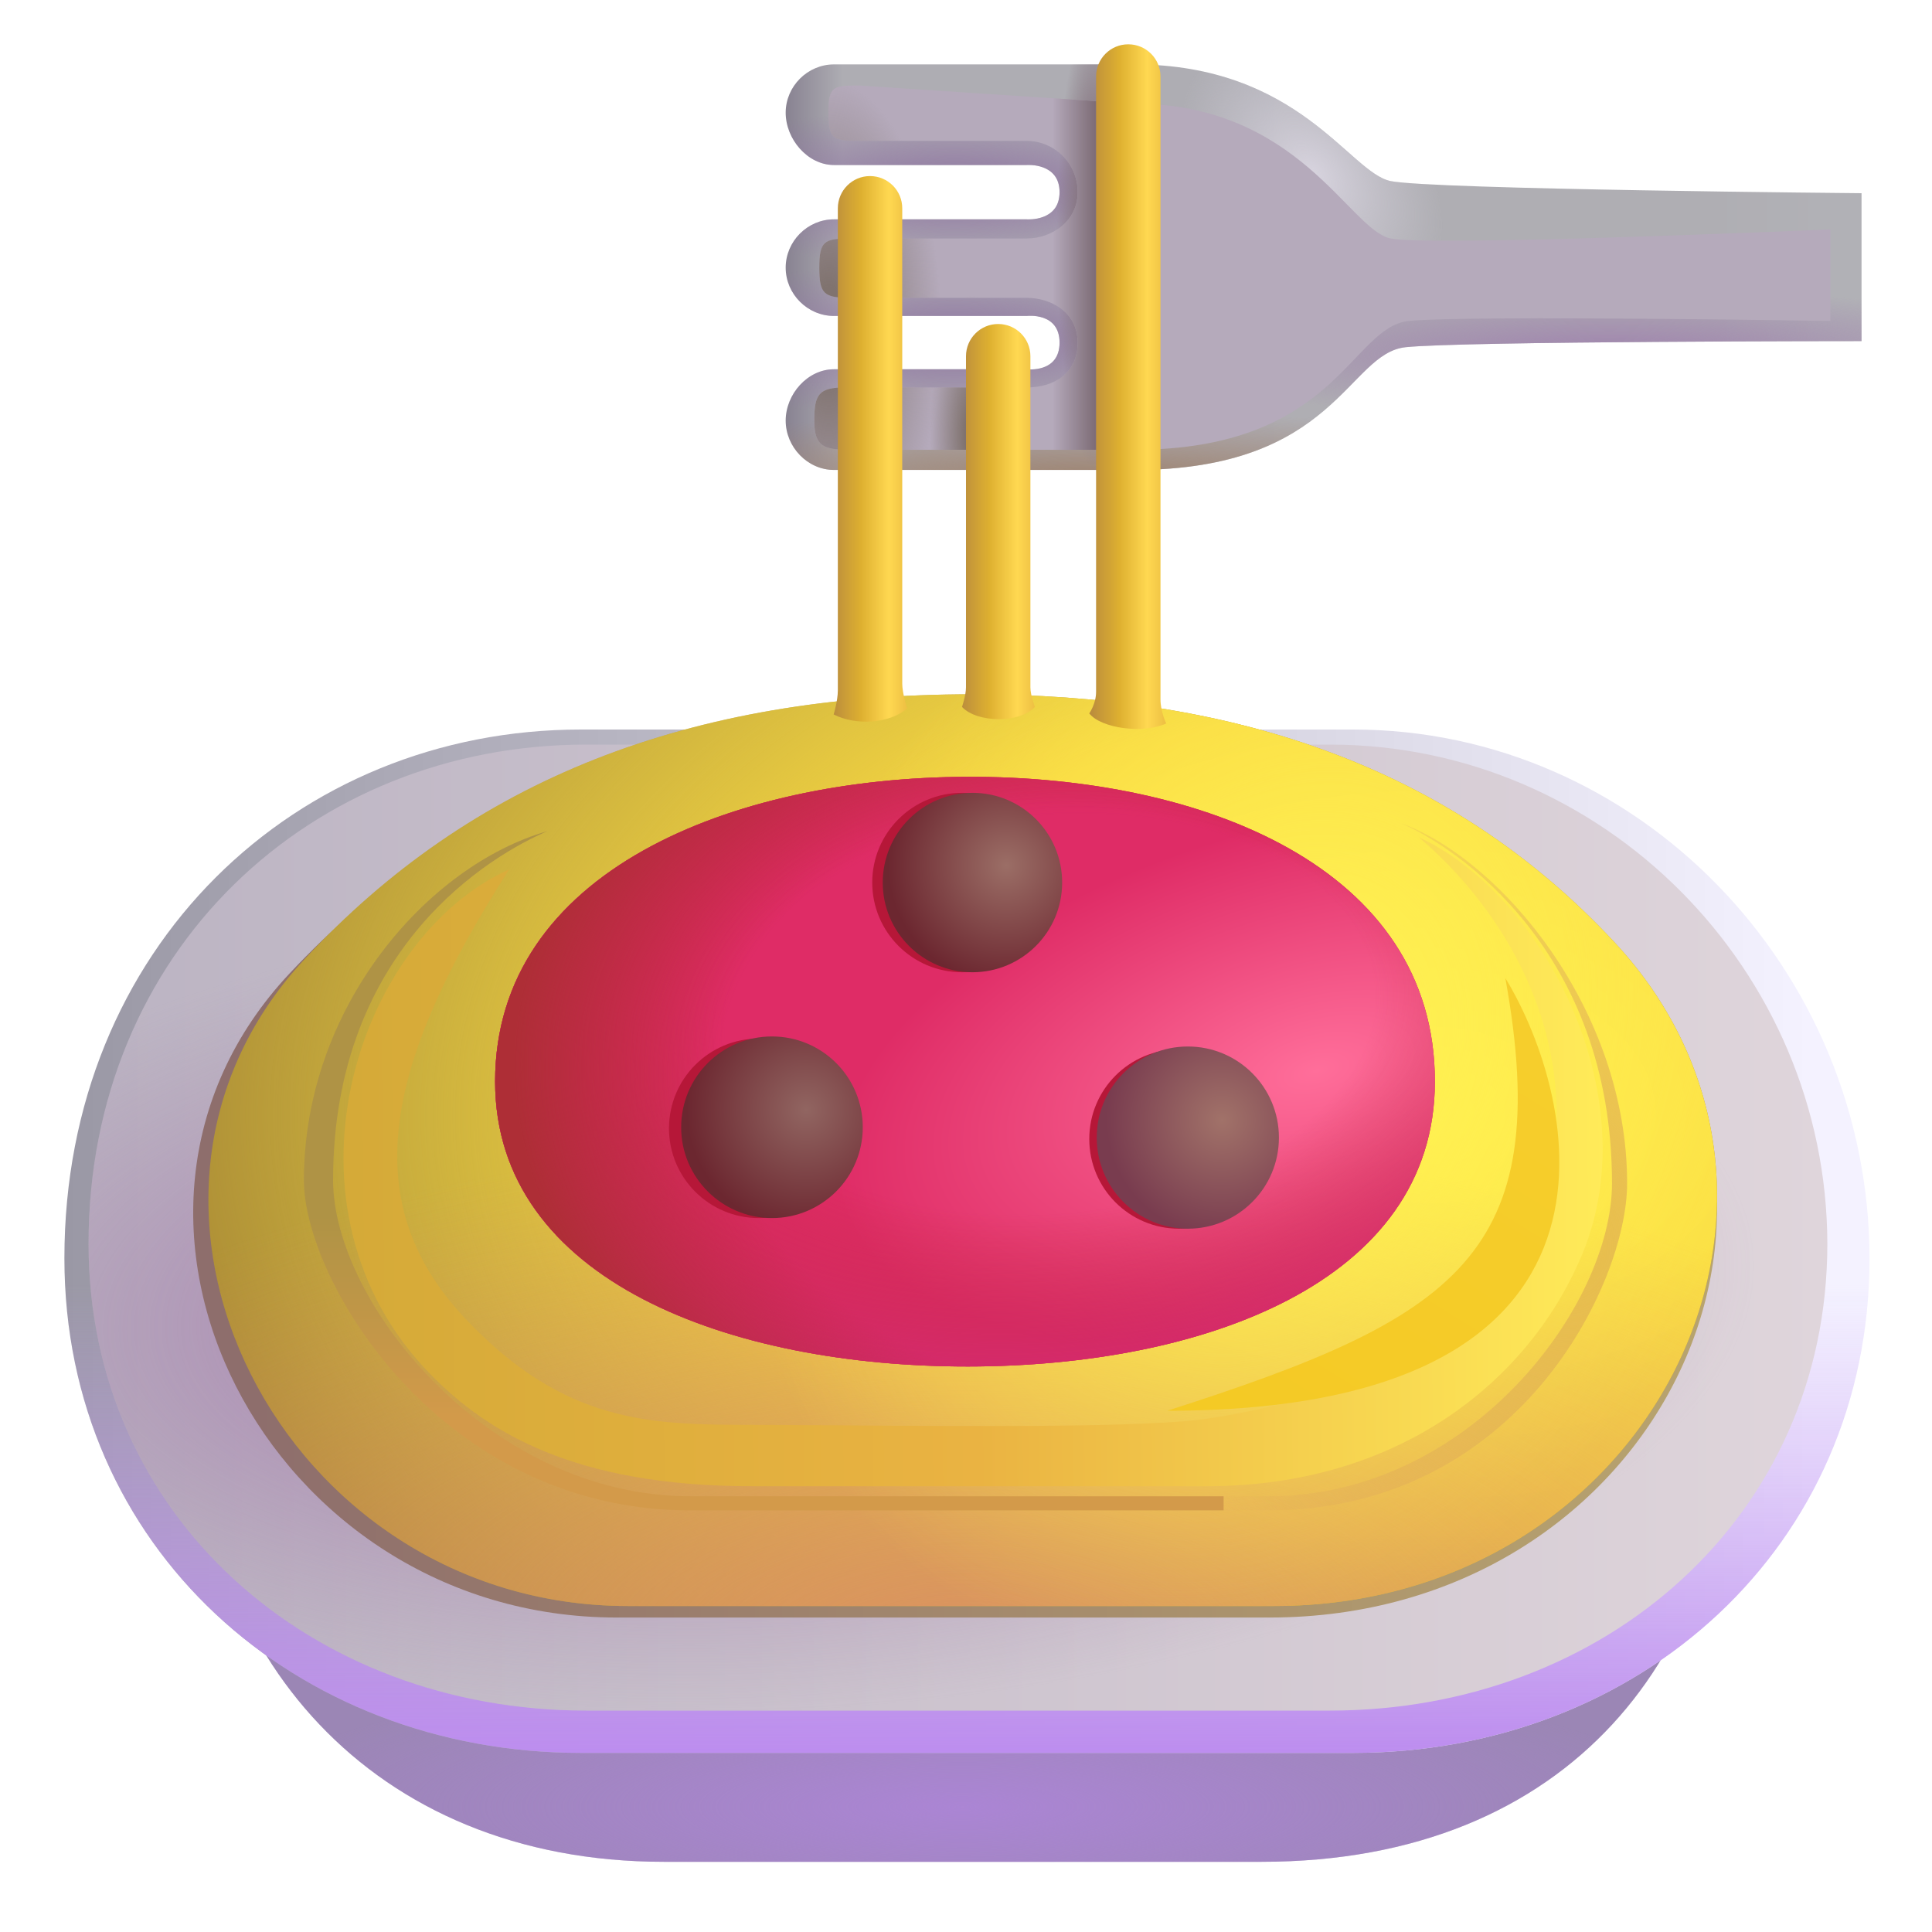 <svg viewBox="1 1 30 30" xmlns="http://www.w3.org/2000/svg">
<path d="M29.906 4C29.906 4 23.234 3.942 22.594 3.812C21.953 3.683 21.172 2 18.609 2H13.95C13.54 2 13.2 2.34 13.2 2.75C13.2 3.16 13.54 3.562 13.95 3.562H16.945C16.945 3.562 17.453 3.523 17.453 3.984C17.453 4.445 16.945 4.406 16.945 4.406H13.95C13.54 4.406 13.2 4.746 13.2 5.156C13.2 5.566 13.54 5.906 13.95 5.906H16.945C16.945 5.906 17.453 5.844 17.453 6.32C17.453 6.797 16.945 6.734 16.945 6.734H13.95C13.54 6.734 13.2 7.121 13.2 7.531C13.2 7.941 13.54 8.297 13.95 8.297H18.609C21.75 8.297 21.922 6.484 22.828 6.391C23.734 6.297 29.906 6.297 29.906 6.297V4Z" fill="url(#paint0_linear_18_28413)"/>
<path d="M29.906 4C29.906 4 23.234 3.942 22.594 3.812C21.953 3.683 21.172 2 18.609 2H13.95C13.54 2 13.2 2.34 13.2 2.75C13.2 3.16 13.54 3.562 13.95 3.562H16.945C16.945 3.562 17.453 3.523 17.453 3.984C17.453 4.445 16.945 4.406 16.945 4.406H13.95C13.54 4.406 13.2 4.746 13.2 5.156C13.2 5.566 13.54 5.906 13.95 5.906H16.945C16.945 5.906 17.453 5.844 17.453 6.32C17.453 6.797 16.945 6.734 16.945 6.734H13.95C13.54 6.734 13.2 7.121 13.2 7.531C13.2 7.941 13.54 8.297 13.95 8.297H18.609C21.75 8.297 21.922 6.484 22.828 6.391C23.734 6.297 29.906 6.297 29.906 6.297V4Z" fill="url(#paint1_radial_18_28413)"/>
<path d="M29.906 4C29.906 4 23.234 3.942 22.594 3.812C21.953 3.683 21.172 2 18.609 2H13.95C13.54 2 13.2 2.34 13.2 2.75C13.2 3.16 13.54 3.562 13.95 3.562H16.945C16.945 3.562 17.453 3.523 17.453 3.984C17.453 4.445 16.945 4.406 16.945 4.406H13.95C13.54 4.406 13.2 4.746 13.2 5.156C13.2 5.566 13.54 5.906 13.95 5.906H16.945C16.945 5.906 17.453 5.844 17.453 6.32C17.453 6.797 16.945 6.734 16.945 6.734H13.95C13.54 6.734 13.2 7.121 13.2 7.531C13.2 7.941 13.54 8.297 13.95 8.297H18.609C21.75 8.297 21.922 6.484 22.828 6.391C23.734 6.297 29.906 6.297 29.906 6.297V4Z" fill="url(#paint2_radial_18_28413)"/>
<path d="M29.906 4C29.906 4 23.234 3.942 22.594 3.812C21.953 3.683 21.172 2 18.609 2H13.95C13.54 2 13.2 2.34 13.2 2.75C13.2 3.16 13.54 3.562 13.95 3.562H16.945C16.945 3.562 17.453 3.523 17.453 3.984C17.453 4.445 16.945 4.406 16.945 4.406H13.95C13.54 4.406 13.2 4.746 13.2 5.156C13.2 5.566 13.54 5.906 13.95 5.906H16.945C16.945 5.906 17.453 5.844 17.453 6.32C17.453 6.797 16.945 6.734 16.945 6.734H13.95C13.54 6.734 13.2 7.121 13.2 7.531C13.2 7.941 13.54 8.297 13.95 8.297H18.609C21.75 8.297 21.922 6.484 22.828 6.391C23.734 6.297 29.906 6.297 29.906 6.297V4Z" fill="url(#paint3_radial_18_28413)"/>
<path d="M29.906 4C29.906 4 23.234 3.942 22.594 3.812C21.953 3.683 21.172 2 18.609 2H13.95C13.54 2 13.2 2.34 13.2 2.75C13.2 3.16 13.54 3.562 13.95 3.562H16.945C16.945 3.562 17.453 3.523 17.453 3.984C17.453 4.445 16.945 4.406 16.945 4.406H13.95C13.54 4.406 13.2 4.746 13.2 5.156C13.2 5.566 13.54 5.906 13.95 5.906H16.945C16.945 5.906 17.453 5.844 17.453 6.32C17.453 6.797 16.945 6.734 16.945 6.734H13.95C13.54 6.734 13.2 7.121 13.2 7.531C13.2 7.941 13.54 8.297 13.95 8.297H18.609C21.75 8.297 21.922 6.484 22.828 6.391C23.734 6.297 29.906 6.297 29.906 6.297V4Z" fill="url(#paint4_radial_18_28413)"/>
<path d="M29.906 4C29.906 4 23.234 3.942 22.594 3.812C21.953 3.683 21.172 2 18.609 2H13.95C13.54 2 13.2 2.34 13.2 2.75C13.2 3.16 13.54 3.562 13.95 3.562H16.945C16.945 3.562 17.453 3.523 17.453 3.984C17.453 4.445 16.945 4.406 16.945 4.406H13.95C13.54 4.406 13.2 4.746 13.2 5.156C13.2 5.566 13.54 5.906 13.95 5.906H16.945C16.945 5.906 17.453 5.844 17.453 6.32C17.453 6.797 16.945 6.734 16.945 6.734H13.95C13.54 6.734 13.2 7.121 13.2 7.531C13.2 7.941 13.54 8.297 13.95 8.297H18.609C21.75 8.297 21.922 6.484 22.828 6.391C23.734 6.297 29.906 6.297 29.906 6.297V4Z" fill="url(#paint5_radial_18_28413)"/>
<path d="M29.906 4C29.906 4 23.234 3.942 22.594 3.812C21.953 3.683 21.172 2 18.609 2H13.95C13.54 2 13.2 2.34 13.2 2.75C13.2 3.16 13.54 3.562 13.95 3.562H16.945C16.945 3.562 17.453 3.523 17.453 3.984C17.453 4.445 16.945 4.406 16.945 4.406H13.95C13.54 4.406 13.2 4.746 13.2 5.156C13.2 5.566 13.54 5.906 13.95 5.906H16.945C16.945 5.906 17.453 5.844 17.453 6.32C17.453 6.797 16.945 6.734 16.945 6.734H13.95C13.54 6.734 13.2 7.121 13.2 7.531C13.2 7.941 13.54 8.297 13.95 8.297H18.609C21.75 8.297 21.922 6.484 22.828 6.391C23.734 6.297 29.906 6.297 29.906 6.297V4Z" fill="url(#paint6_radial_18_28413)"/>
<g filter="url(#filter0_f_18_28413)">
<path d="M29.422 4.562C29.422 4.562 23.234 4.832 22.594 4.703C21.953 4.574 21.172 2.609 18.609 2.609L14.344 2.328C13.934 2.328 13.863 2.34 13.863 2.75C13.863 3.16 13.934 3.188 14.344 3.188C14.344 3.188 16.531 3.188 16.945 3.188C17.359 3.188 17.734 3.523 17.734 3.984C17.734 4.445 17.32 4.703 16.945 4.703C16.57 4.703 14.203 4.703 14.203 4.703C13.793 4.703 13.722 4.746 13.722 5.156C13.722 5.566 13.793 5.625 14.203 5.625C14.203 5.625 16.578 5.625 16.945 5.625C17.312 5.625 17.734 5.844 17.734 6.32C17.734 6.797 17.367 7.016 16.945 7.016C16.523 7.016 14.125 7.016 14.125 7.016C13.715 7.016 13.644 7.121 13.644 7.531C13.644 7.941 13.793 7.984 14.203 7.984H18.609C21.75 7.984 21.969 6.078 22.875 5.984C23.781 5.891 29.422 5.984 29.422 5.984V4.562Z" fill="#B5AABB"/>
<path d="M29.422 4.562C29.422 4.562 23.234 4.832 22.594 4.703C21.953 4.574 21.172 2.609 18.609 2.609L14.344 2.328C13.934 2.328 13.863 2.34 13.863 2.75C13.863 3.16 13.934 3.188 14.344 3.188C14.344 3.188 16.531 3.188 16.945 3.188C17.359 3.188 17.734 3.523 17.734 3.984C17.734 4.445 17.32 4.703 16.945 4.703C16.57 4.703 14.203 4.703 14.203 4.703C13.793 4.703 13.722 4.746 13.722 5.156C13.722 5.566 13.793 5.625 14.203 5.625C14.203 5.625 16.578 5.625 16.945 5.625C17.312 5.625 17.734 5.844 17.734 6.32C17.734 6.797 17.367 7.016 16.945 7.016C16.523 7.016 14.125 7.016 14.125 7.016C13.715 7.016 13.644 7.121 13.644 7.531C13.644 7.941 13.793 7.984 14.203 7.984H18.609C21.75 7.984 21.969 6.078 22.875 5.984C23.781 5.891 29.422 5.984 29.422 5.984V4.562Z" fill="url(#paint7_linear_18_28413)"/>
<path d="M29.422 4.562C29.422 4.562 23.234 4.832 22.594 4.703C21.953 4.574 21.172 2.609 18.609 2.609L14.344 2.328C13.934 2.328 13.863 2.34 13.863 2.75C13.863 3.16 13.934 3.188 14.344 3.188C14.344 3.188 16.531 3.188 16.945 3.188C17.359 3.188 17.734 3.523 17.734 3.984C17.734 4.445 17.32 4.703 16.945 4.703C16.57 4.703 14.203 4.703 14.203 4.703C13.793 4.703 13.722 4.746 13.722 5.156C13.722 5.566 13.793 5.625 14.203 5.625C14.203 5.625 16.578 5.625 16.945 5.625C17.312 5.625 17.734 5.844 17.734 6.32C17.734 6.797 17.367 7.016 16.945 7.016C16.523 7.016 14.125 7.016 14.125 7.016C13.715 7.016 13.644 7.121 13.644 7.531C13.644 7.941 13.793 7.984 14.203 7.984H18.609C21.75 7.984 21.969 6.078 22.875 5.984C23.781 5.891 29.422 5.984 29.422 5.984V4.562Z" fill="url(#paint8_radial_18_28413)"/>
<path d="M29.422 4.562C29.422 4.562 23.234 4.832 22.594 4.703C21.953 4.574 21.172 2.609 18.609 2.609L14.344 2.328C13.934 2.328 13.863 2.34 13.863 2.75C13.863 3.16 13.934 3.188 14.344 3.188C14.344 3.188 16.531 3.188 16.945 3.188C17.359 3.188 17.734 3.523 17.734 3.984C17.734 4.445 17.32 4.703 16.945 4.703C16.57 4.703 14.203 4.703 14.203 4.703C13.793 4.703 13.722 4.746 13.722 5.156C13.722 5.566 13.793 5.625 14.203 5.625C14.203 5.625 16.578 5.625 16.945 5.625C17.312 5.625 17.734 5.844 17.734 6.32C17.734 6.797 17.367 7.016 16.945 7.016C16.523 7.016 14.125 7.016 14.125 7.016C13.715 7.016 13.644 7.121 13.644 7.531C13.644 7.941 13.793 7.984 14.203 7.984H18.609C21.75 7.984 21.969 6.078 22.875 5.984C23.781 5.891 29.422 5.984 29.422 5.984V4.562Z" fill="url(#paint9_radial_18_28413)"/>
</g>
<path d="M20.589 29.91H11.309C6.75 29.91 4.029 26.65 4.029 22.63V19.75H27.869V22.63C27.869 26.65 25.406 29.91 20.589 29.91Z" fill="#9B86B5"/>
<path d="M20.589 29.91H11.309C6.75 29.91 4.029 26.65 4.029 22.63V19.75H27.869V22.63C27.869 26.65 25.406 29.91 20.589 29.91Z" fill="url(#paint10_radial_18_28413)"/>
<path d="M22.01 12.328H10.02C5.59 12.328 2 15.719 2 20.538C2 25.03 5.59 28.219 10.02 28.219H22.01C26.44 28.219 30.03 25.03 30.03 20.538C30.02 16.046 26.43 12.328 22.01 12.328Z" fill="url(#paint11_linear_18_28413)"/>
<path d="M22.01 12.328H10.02C5.59 12.328 2 15.719 2 20.538C2 25.03 5.59 28.219 10.02 28.219H22.01C26.44 28.219 30.03 25.03 30.03 20.538C30.02 16.046 26.43 12.328 22.01 12.328Z" fill="url(#paint12_linear_18_28413)"/>
<g filter="url(#filter1_f_18_28413)">
<path d="M21.65 12.562H10.1C5.833 12.562 2.375 15.763 2.375 20.312C2.375 24.552 5.833 27.562 10.1 27.562H21.65C25.917 27.562 29.375 24.552 29.375 20.312C29.365 16.072 25.907 12.562 21.65 12.562Z" fill="url(#paint13_linear_18_28413)"/>
<path d="M21.65 12.562H10.1C5.833 12.562 2.375 15.763 2.375 20.312C2.375 24.552 5.833 27.562 10.1 27.562H21.65C25.917 27.562 29.375 24.552 29.375 20.312C29.365 16.072 25.907 12.562 21.65 12.562Z" fill="url(#paint14_radial_18_28413)"/>
</g>
<g filter="url(#filter2_f_18_28413)">
<path d="M15.983 12C11.558 12 8.124 13.309 5.498 16.114C1.942 19.901 5.15 26.117 10.579 26.117H20.712C26.646 26.117 29.767 19.791 26.062 15.849C23.426 13.044 19.954 12 15.983 12Z" fill="url(#paint15_linear_18_28413)"/>
</g>
<path d="M16.1 11.781C11.719 11.781 8.319 13.094 5.719 15.906C2.199 19.704 5.375 25.938 10.75 25.938H20.781C26.656 25.938 29.746 19.594 26.078 15.641C23.468 12.828 20.031 11.781 16.1 11.781Z" fill="#AD8E36"/>
<path d="M16.1 11.781C11.719 11.781 8.319 13.094 5.719 15.906C2.199 19.704 5.375 25.938 10.75 25.938H20.781C26.656 25.938 29.746 19.594 26.078 15.641C23.468 12.828 20.031 11.781 16.1 11.781Z" fill="url(#paint16_radial_18_28413)"/>
<path d="M16.1 11.781C11.719 11.781 8.319 13.094 5.719 15.906C2.199 19.704 5.375 25.938 10.75 25.938H20.781C26.656 25.938 29.746 19.594 26.078 15.641C23.468 12.828 20.031 11.781 16.1 11.781Z" fill="url(#paint17_radial_18_28413)"/>
<path d="M16.1 11.781C11.719 11.781 8.319 13.094 5.719 15.906C2.199 19.704 5.375 25.938 10.75 25.938H20.781C26.656 25.938 29.746 19.594 26.078 15.641C23.468 12.828 20.031 11.781 16.1 11.781Z" fill="url(#paint18_radial_18_28413)"/>
<g filter="url(#filter3_f_18_28413)">
<path d="M23.031 14C24.692 15.415 25.8 17.782 24.781 20.219C24.354 21.241 22.67 22.602 19.734 23.031C18.581 23.2 14.809 23.13 12.672 23.125C11.109 23.125 9.761 23.107 8.219 21.469C6.469 19.609 7.047 17.406 8.906 14.5C6.516 15.578 5.156 19.781 7.703 22.359C8.558 23.224 9.906 24.078 12.672 24.078H19.734C22.797 24.078 24.792 22.371 25.578 20.453C26.588 17.988 24.947 14.879 23.031 14Z" fill="url(#paint19_linear_18_28413)"/>
</g>
<path d="M8.688 17.793C8.688 20.902 12.367 22.221 16.031 22.219C19.664 22.216 23.281 20.92 23.281 17.793C23.281 14.466 19.664 13.053 16.031 13.062C12.367 13.072 8.688 14.533 8.688 17.793Z" fill="#BF2B3B"/>
<path d="M8.688 17.793C8.688 20.902 12.367 22.221 16.031 22.219C19.664 22.216 23.281 20.92 23.281 17.793C23.281 14.466 19.664 13.053 16.031 13.062C12.367 13.072 8.688 14.533 8.688 17.793Z" fill="url(#paint20_radial_18_28413)"/>
<path d="M8.688 17.793C8.688 20.902 12.367 22.221 16.031 22.219C19.664 22.216 23.281 20.92 23.281 17.793C23.281 14.466 19.664 13.053 16.031 13.062C12.367 13.072 8.688 14.533 8.688 17.793Z" fill="url(#paint21_radial_18_28413)"/>
<path d="M8.688 17.793C8.688 20.902 12.367 22.221 16.031 22.219C19.664 22.216 23.281 20.92 23.281 17.793C23.281 14.466 19.664 13.053 16.031 13.062C12.367 13.072 8.688 14.533 8.688 17.793Z" fill="url(#paint22_radial_18_28413)"/>
<g filter="url(#filter4_f_18_28413)">
<path d="M12.781 19.914C13.551 19.914 14.174 19.29 14.174 18.521C14.174 17.751 13.551 17.127 12.781 17.127C12.012 17.127 11.388 17.751 11.388 18.521C11.388 19.29 12.012 19.914 12.781 19.914Z" fill="#B61738"/>
</g>
<g filter="url(#filter5_f_18_28413)">
<path d="M19.307 20.079C20.077 20.079 20.7 19.456 20.7 18.686C20.7 17.917 20.077 17.293 19.307 17.293C18.538 17.293 17.914 17.917 17.914 18.686C17.914 19.456 18.538 20.079 19.307 20.079Z" fill="#B61738"/>
</g>
<path d="M12.987 19.914C13.766 19.914 14.397 19.282 14.397 18.504C14.397 17.725 13.766 17.094 12.987 17.094C12.208 17.094 11.577 17.725 11.577 18.504C11.577 19.282 12.208 19.914 12.987 19.914Z" fill="url(#paint23_radial_18_28413)"/>
<g filter="url(#filter6_f_18_28413)">
<path d="M15.938 16.097C16.707 16.097 17.331 15.473 17.331 14.704C17.331 13.934 16.707 13.311 15.938 13.311C15.168 13.311 14.544 13.934 14.544 14.704C14.544 15.473 15.168 16.097 15.938 16.097Z" fill="#B61738"/>
</g>
<path d="M16.1 16.097C16.869 16.097 17.493 15.473 17.493 14.704C17.493 13.934 16.869 13.311 16.1 13.311C15.331 13.311 14.707 13.934 14.707 14.704C14.707 15.473 15.331 16.097 16.1 16.097Z" fill="url(#paint24_radial_18_28413)"/>
<path d="M19.445 20.079C20.226 20.079 20.859 19.446 20.859 18.665C20.859 17.883 20.226 17.25 19.445 17.25C18.663 17.25 18.03 17.883 18.03 18.665C18.03 19.446 18.663 20.079 19.445 20.079Z" fill="url(#paint25_radial_18_28413)"/>
<g filter="url(#filter7_f_18_28413)">
<path d="M24.375 16.188C25.5 18.031 26.726 22.906 19.125 22.906C23.589 21.474 25.156 20.5 24.375 16.188Z" fill="url(#paint26_linear_18_28413)"/>
</g>
<g filter="url(#filter8_f_18_28413)">
<path d="M26.266 19.375C26.266 16.683 24.312 14.344 22.75 13.781C23.604 14.146 26.031 15.749 26.031 19.375C26.031 21.266 23.835 24.234 20.695 24.234H12.414V24.453H20.695C24.57 24.453 26.266 20.938 26.266 19.375Z" fill="url(#paint27_radial_18_28413)"/>
</g>
<g filter="url(#filter9_f_18_28413)">
<path d="M5.719 19.328C5.719 16.636 7.641 14.438 9.5 13.906C8.646 14.271 6.172 15.702 6.172 19.328C6.172 21.219 8.578 24.234 11.719 24.234H20V24.453H11.719C7.844 24.453 5.719 20.891 5.719 19.328Z" fill="url(#paint28_linear_18_28413)"/>
</g>
<path fill-rule="evenodd" clip-rule="evenodd" d="M14.51 3.734C14.786 3.734 15.01 3.958 15.01 4.234C15.01 4.234 15.01 11.469 15.01 11.617C15.01 11.766 15.086 12 15.086 12C14.82 12.234 14.297 12.273 13.945 12.094C13.945 12.094 14.01 11.883 14.01 11.719C14.01 11.555 14.01 4.234 14.01 4.234C14.01 3.958 14.234 3.734 14.51 3.734Z" fill="url(#paint29_linear_18_28413)"/>
<path fill-rule="evenodd" clip-rule="evenodd" d="M16.5 6.031C16.776 6.031 17 6.255 17 6.531C17 6.531 17 11.547 17 11.672C17 11.797 17.07 11.977 17.07 11.977C16.836 12.234 16.172 12.227 15.938 11.977C15.938 11.977 16 11.797 16 11.672C16 11.547 16 6.531 16 6.531C16 6.255 16.224 6.031 16.5 6.031Z" fill="url(#paint30_linear_18_28413)"/>
<path fill-rule="evenodd" clip-rule="evenodd" d="M18.52 1.688C18.796 1.688 19.02 1.911 19.02 2.188C19.02 2.188 19.02 11.664 19.02 11.859C19.02 12.055 19.109 12.234 19.109 12.234C18.75 12.398 18.102 12.312 17.914 12.078C17.914 12.078 18.02 11.93 18.02 11.742C18.02 11.555 18.02 2.188 18.02 2.188C18.02 1.911 18.244 1.688 18.52 1.688Z" fill="url(#paint31_linear_18_28413)"/>
<defs>
<filter id="filter0_f_18_28413" x="13.394" y="2.078" width="16.278" height="6.156" filterUnits="userSpaceOnUse" color-interpolation-filters="sRGB">
<feFlood flood-opacity="0" result="BackgroundImageFix"/>
<feBlend mode="normal" in="SourceGraphic" in2="BackgroundImageFix" result="shape"/>
<feGaussianBlur stdDeviation="0.125" result="effect1_foregroundBlur_18_28413"/>
</filter>
<filter id="filter1_f_18_28413" x="1.875" y="12.062" width="28" height="16" filterUnits="userSpaceOnUse" color-interpolation-filters="sRGB">
<feFlood flood-opacity="0" result="BackgroundImageFix"/>
<feBlend mode="normal" in="SourceGraphic" in2="BackgroundImageFix" result="shape"/>
<feGaussianBlur stdDeviation="0.25" result="effect1_foregroundBlur_18_28413"/>
</filter>
<filter id="filter2_f_18_28413" x="3.75" y="11.75" width="24.162" height="14.617" filterUnits="userSpaceOnUse" color-interpolation-filters="sRGB">
<feFlood flood-opacity="0" result="BackgroundImageFix"/>
<feBlend mode="normal" in="SourceGraphic" in2="BackgroundImageFix" result="shape"/>
<feGaussianBlur stdDeviation="0.125" result="effect1_foregroundBlur_18_28413"/>
</filter>
<filter id="filter3_f_18_28413" x="5.834" y="13.5" width="20.552" height="11.078" filterUnits="userSpaceOnUse" color-interpolation-filters="sRGB">
<feFlood flood-opacity="0" result="BackgroundImageFix"/>
<feBlend mode="normal" in="SourceGraphic" in2="BackgroundImageFix" result="shape"/>
<feGaussianBlur stdDeviation="0.25" result="effect1_foregroundBlur_18_28413"/>
</filter>
<filter id="filter4_f_18_28413" x="11.138" y="16.877" width="3.286" height="3.286" filterUnits="userSpaceOnUse" color-interpolation-filters="sRGB">
<feFlood flood-opacity="0" result="BackgroundImageFix"/>
<feBlend mode="normal" in="SourceGraphic" in2="BackgroundImageFix" result="shape"/>
<feGaussianBlur stdDeviation="0.125" result="effect1_foregroundBlur_18_28413"/>
</filter>
<filter id="filter5_f_18_28413" x="17.664" y="17.043" width="3.286" height="3.286" filterUnits="userSpaceOnUse" color-interpolation-filters="sRGB">
<feFlood flood-opacity="0" result="BackgroundImageFix"/>
<feBlend mode="normal" in="SourceGraphic" in2="BackgroundImageFix" result="shape"/>
<feGaussianBlur stdDeviation="0.125" result="effect1_foregroundBlur_18_28413"/>
</filter>
<filter id="filter6_f_18_28413" x="14.294" y="13.061" width="3.286" height="3.286" filterUnits="userSpaceOnUse" color-interpolation-filters="sRGB">
<feFlood flood-opacity="0" result="BackgroundImageFix"/>
<feBlend mode="normal" in="SourceGraphic" in2="BackgroundImageFix" result="shape"/>
<feGaussianBlur stdDeviation="0.125" result="effect1_foregroundBlur_18_28413"/>
</filter>
<filter id="filter7_f_18_28413" x="18.625" y="15.688" width="7.088" height="7.719" filterUnits="userSpaceOnUse" color-interpolation-filters="sRGB">
<feFlood flood-opacity="0" result="BackgroundImageFix"/>
<feBlend mode="normal" in="SourceGraphic" in2="BackgroundImageFix" result="shape"/>
<feGaussianBlur stdDeviation="0.25" result="effect1_foregroundBlur_18_28413"/>
</filter>
<filter id="filter8_f_18_28413" x="11.914" y="13.281" width="14.852" height="11.672" filterUnits="userSpaceOnUse" color-interpolation-filters="sRGB">
<feFlood flood-opacity="0" result="BackgroundImageFix"/>
<feBlend mode="normal" in="SourceGraphic" in2="BackgroundImageFix" result="shape"/>
<feGaussianBlur stdDeviation="0.25" result="effect1_foregroundBlur_18_28413"/>
</filter>
<filter id="filter9_f_18_28413" x="5.219" y="13.406" width="15.281" height="11.547" filterUnits="userSpaceOnUse" color-interpolation-filters="sRGB">
<feFlood flood-opacity="0" result="BackgroundImageFix"/>
<feBlend mode="normal" in="SourceGraphic" in2="BackgroundImageFix" result="shape"/>
<feGaussianBlur stdDeviation="0.25" result="effect1_foregroundBlur_18_28413"/>
</filter>
<linearGradient id="paint0_linear_18_28413" x1="13.2" y1="5.148" x2="29.375" y2="5.148" gradientUnits="userSpaceOnUse">
<stop stop-color="#888291"/>
<stop offset="0.055" stop-color="#AEADB3"/>
<stop offset="0.884" stop-color="#AFAEB3"/>
<stop offset="1" stop-color="#B1B1B6"/>
</linearGradient>
<radialGradient id="paint1_radial_18_28413" cx="0" cy="0" r="1" gradientUnits="userSpaceOnUse" gradientTransform="translate(21.375 3.719) rotate(49.16) scale(2.437 1.655)">
<stop stop-color="#D8D4DF"/>
<stop offset="1" stop-color="#CECBD6" stop-opacity="0"/>
</radialGradient>
<radialGradient id="paint2_radial_18_28413" cx="0" cy="0" r="1" gradientUnits="userSpaceOnUse" gradientTransform="translate(25.969 6.5) rotate(90) scale(1.031 7.188)">
<stop stop-color="#9F83AD"/>
<stop offset="1" stop-color="#9F82AD" stop-opacity="0"/>
</radialGradient>
<radialGradient id="paint3_radial_18_28413" cx="0" cy="0" r="1" gradientUnits="userSpaceOnUse" gradientTransform="translate(15.812 3.906) rotate(90) scale(1.242 4.691)">
<stop stop-color="#8E74A0"/>
<stop offset="1" stop-color="#8F74A2" stop-opacity="0"/>
</radialGradient>
<radialGradient id="paint4_radial_18_28413" cx="0" cy="0" r="1" gradientUnits="userSpaceOnUse" gradientTransform="translate(15.812 6.281) rotate(90) scale(1.25 4.72)">
<stop stop-color="#8E74A0"/>
<stop offset="1" stop-color="#8F74A2" stop-opacity="0"/>
</radialGradient>
<radialGradient id="paint5_radial_18_28413" cx="0" cy="0" r="1" gradientUnits="userSpaceOnUse" gradientTransform="translate(18 8.469) rotate(90) scale(1.531 12.648)">
<stop stop-color="#9C816C"/>
<stop offset="0.695" stop-color="#9E8373" stop-opacity="0"/>
</radialGradient>
<radialGradient id="paint6_radial_18_28413" cx="0" cy="0" r="1" gradientUnits="userSpaceOnUse" gradientTransform="translate(18.031 4.688) rotate(90) scale(3.609 0.626)">
<stop offset="0.438" stop-color="#85747F"/>
<stop offset="1" stop-color="#867680" stop-opacity="0"/>
</radialGradient>
<linearGradient id="paint7_linear_18_28413" x1="17.344" y1="5.656" x2="18.75" y2="5.656" gradientUnits="userSpaceOnUse">
<stop stop-color="#7E6C77" stop-opacity="0"/>
<stop offset="0.467" stop-color="#7E6D77"/>
<stop offset="1" stop-color="#7E6E77" stop-opacity="0"/>
</linearGradient>
<radialGradient id="paint8_radial_18_28413" cx="0" cy="0" r="1" gradientUnits="userSpaceOnUse" gradientTransform="translate(16.094 7.75) rotate(90) scale(2.156 0.656)">
<stop offset="0.174" stop-color="#80736F"/>
<stop offset="1" stop-color="#7F7371" stop-opacity="0"/>
</radialGradient>
<radialGradient id="paint9_radial_18_28413" cx="0" cy="0" r="1" gradientUnits="userSpaceOnUse" gradientTransform="translate(13.875 6.125) rotate(90) scale(3.875 1.75)">
<stop offset="0.174" stop-color="#80736F"/>
<stop offset="1" stop-color="#7F7371" stop-opacity="0"/>
</radialGradient>
<radialGradient id="paint10_radial_18_28413" cx="0" cy="0" r="1" gradientUnits="userSpaceOnUse" gradientTransform="translate(15.949 29.062) rotate(90) scale(2.25 11.199)">
<stop stop-color="#AB85D4"/>
<stop offset="1" stop-color="#AB85D4" stop-opacity="0"/>
</radialGradient>
<linearGradient id="paint11_linear_18_28413" x1="2" y1="19.5" x2="29.125" y2="19.5" gradientUnits="userSpaceOnUse">
<stop stop-color="#9A98A5"/>
<stop offset="1" stop-color="#F4F2FF"/>
</linearGradient>
<linearGradient id="paint12_linear_18_28413" x1="16.015" y1="12.328" x2="16.015" y2="28.219" gradientUnits="userSpaceOnUse">
<stop offset="0.542" stop-color="#C8A0F5" stop-opacity="0"/>
<stop offset="1" stop-color="#BD8DEF"/>
</linearGradient>
<linearGradient id="paint13_linear_18_28413" x1="2.75" y1="20.062" x2="29.375" y2="20.062" gradientUnits="userSpaceOnUse">
<stop stop-color="#BCB4C3"/>
<stop offset="1" stop-color="#DFD5DB"/>
</linearGradient>
<radialGradient id="paint14_radial_18_28413" cx="0" cy="0" r="1" gradientUnits="userSpaceOnUse" gradientTransform="translate(12.875 21.25) rotate(87.166) scale(6.32 15.393)">
<stop stop-color="#9A56A5"/>
<stop offset="1" stop-color="#A68EAA" stop-opacity="0"/>
</radialGradient>
<linearGradient id="paint15_linear_18_28413" x1="4.938" y1="19.059" x2="27.662" y2="19.059" gradientUnits="userSpaceOnUse">
<stop stop-color="#8E6E6C"/>
<stop offset="1" stop-color="#B8A46E"/>
</linearGradient>
<radialGradient id="paint16_radial_18_28413" cx="0" cy="0" r="1" gradientUnits="userSpaceOnUse" gradientTransform="translate(23.312 18.312) rotate(90) scale(15.188 23.454)">
<stop stop-color="#FFEB4A"/>
<stop offset="0.424" stop-color="#F8D640"/>
<stop offset="0.846" stop-color="#FFEF4F" stop-opacity="0"/>
</radialGradient>
<radialGradient id="paint17_radial_18_28413" cx="0" cy="0" r="1" gradientUnits="userSpaceOnUse" gradientTransform="translate(15.949 26.688) rotate(90) scale(12.438 28.298)">
<stop offset="0.032" stop-color="#DA9360"/>
<stop offset="0.653" stop-color="#DA9260" stop-opacity="0"/>
</radialGradient>
<radialGradient id="paint18_radial_18_28413" cx="0" cy="0" r="1" gradientUnits="userSpaceOnUse" gradientTransform="translate(20.875 17.5) rotate(120.277) scale(9.77 7.666)">
<stop stop-color="#FFF254"/>
<stop offset="1" stop-color="#FFF254" stop-opacity="0"/>
</radialGradient>
<linearGradient id="paint19_linear_18_28413" x1="25.886" y1="16.688" x2="6.39" y2="16.875" gradientUnits="userSpaceOnUse">
<stop stop-color="#FFEB59"/>
<stop offset="0.501" stop-color="#EAB342"/>
<stop offset="1" stop-color="#D5AA38"/>
</linearGradient>
<radialGradient id="paint20_radial_18_28413" cx="0" cy="0" r="1" gradientUnits="userSpaceOnUse" gradientTransform="translate(21.438 17.641) rotate(75.009) scale(3.866 7.665)">
<stop stop-color="#FF6E9A"/>
<stop offset="1" stop-color="#DF2C66"/>
</radialGradient>
<radialGradient id="paint21_radial_18_28413" cx="0" cy="0" r="1" gradientUnits="userSpaceOnUse" gradientTransform="translate(17.312 16.75) rotate(84.841) scale(9.037 14.847)">
<stop offset="0.342" stop-color="#BB2635" stop-opacity="0"/>
<stop offset="0.714" stop-color="#D92B83"/>
<stop offset="1" stop-color="#B72733"/>
</radialGradient>
<radialGradient id="paint22_radial_18_28413" cx="0" cy="0" r="1" gradientUnits="userSpaceOnUse" gradientTransform="translate(18.062 18.125) rotate(99.34) scale(9.628 12.567)">
<stop offset="0.473" stop-color="#B52833" stop-opacity="0"/>
<stop offset="0.729" stop-color="#AE2E36"/>
</radialGradient>
<radialGradient id="paint23_radial_18_28413" cx="0" cy="0" r="1" gradientUnits="userSpaceOnUse" gradientTransform="translate(13.518 18.234) rotate(136.169) scale(2.192)">
<stop stop-color="#916561"/>
<stop offset="0.848" stop-color="#6C2730"/>
</radialGradient>
<radialGradient id="paint24_radial_18_28413" cx="0" cy="0" r="1" gradientUnits="userSpaceOnUse" gradientTransform="translate(16.625 14.438) rotate(136.169) scale(2.166)">
<stop stop-color="#9B6E66"/>
<stop offset="0.847" stop-color="#6C2730"/>
</radialGradient>
<radialGradient id="paint25_radial_18_28413" cx="0" cy="0" r="1" gradientUnits="userSpaceOnUse" gradientTransform="translate(19.978 18.394) rotate(136.169) scale(2.199)">
<stop stop-color="#A17269"/>
<stop offset="0.82" stop-color="#793C4F"/>
</radialGradient>
<linearGradient id="paint26_linear_18_28413" x1="23.554" y1="16.297" x2="18.963" y2="23.7" gradientUnits="userSpaceOnUse">
<stop stop-color="#F6CE2C"/>
<stop offset="1" stop-color="#F4C924"/>
</linearGradient>
<radialGradient id="paint27_radial_18_28413" cx="0" cy="0" r="1" gradientUnits="userSpaceOnUse" gradientTransform="translate(24.976 20.078) rotate(144.127) scale(6.826 9.034)">
<stop stop-color="#E7BE4C"/>
<stop offset="1" stop-color="#D79963" stop-opacity="0"/>
</radialGradient>
<linearGradient id="paint28_linear_18_28413" x1="8.125" y1="15.828" x2="8.125" y2="24.453" gradientUnits="userSpaceOnUse">
<stop offset="0.471" stop-color="#AF9345"/>
<stop offset="0.841" stop-color="#D39A4A"/>
</linearGradient>
<linearGradient id="paint29_linear_18_28413" x1="13.928" y1="7.818" x2="15.694" y2="7.818" gradientUnits="userSpaceOnUse">
<stop stop-color="#BA8C3D"/>
<stop offset="0.251" stop-color="#DEB030"/>
<stop offset="0.496" stop-color="#FFD851"/>
<stop offset="0.708" stop-color="#E8B83E"/>
</linearGradient>
<linearGradient id="paint30_linear_18_28413" x1="15.918" y1="9.332" x2="17.684" y2="9.332" gradientUnits="userSpaceOnUse">
<stop stop-color="#BA8C3D"/>
<stop offset="0.251" stop-color="#DEB030"/>
<stop offset="0.496" stop-color="#FFD851"/>
<stop offset="0.708" stop-color="#E8B83E"/>
</linearGradient>
<linearGradient id="paint31_linear_18_28413" x1="17.938" y1="6.483" x2="19.704" y2="6.483" gradientUnits="userSpaceOnUse">
<stop stop-color="#BA8C3D"/>
<stop offset="0.251" stop-color="#DEB030"/>
<stop offset="0.496" stop-color="#FFD851"/>
<stop offset="0.708" stop-color="#E8B83E"/>
</linearGradient>
</defs>
</svg>
